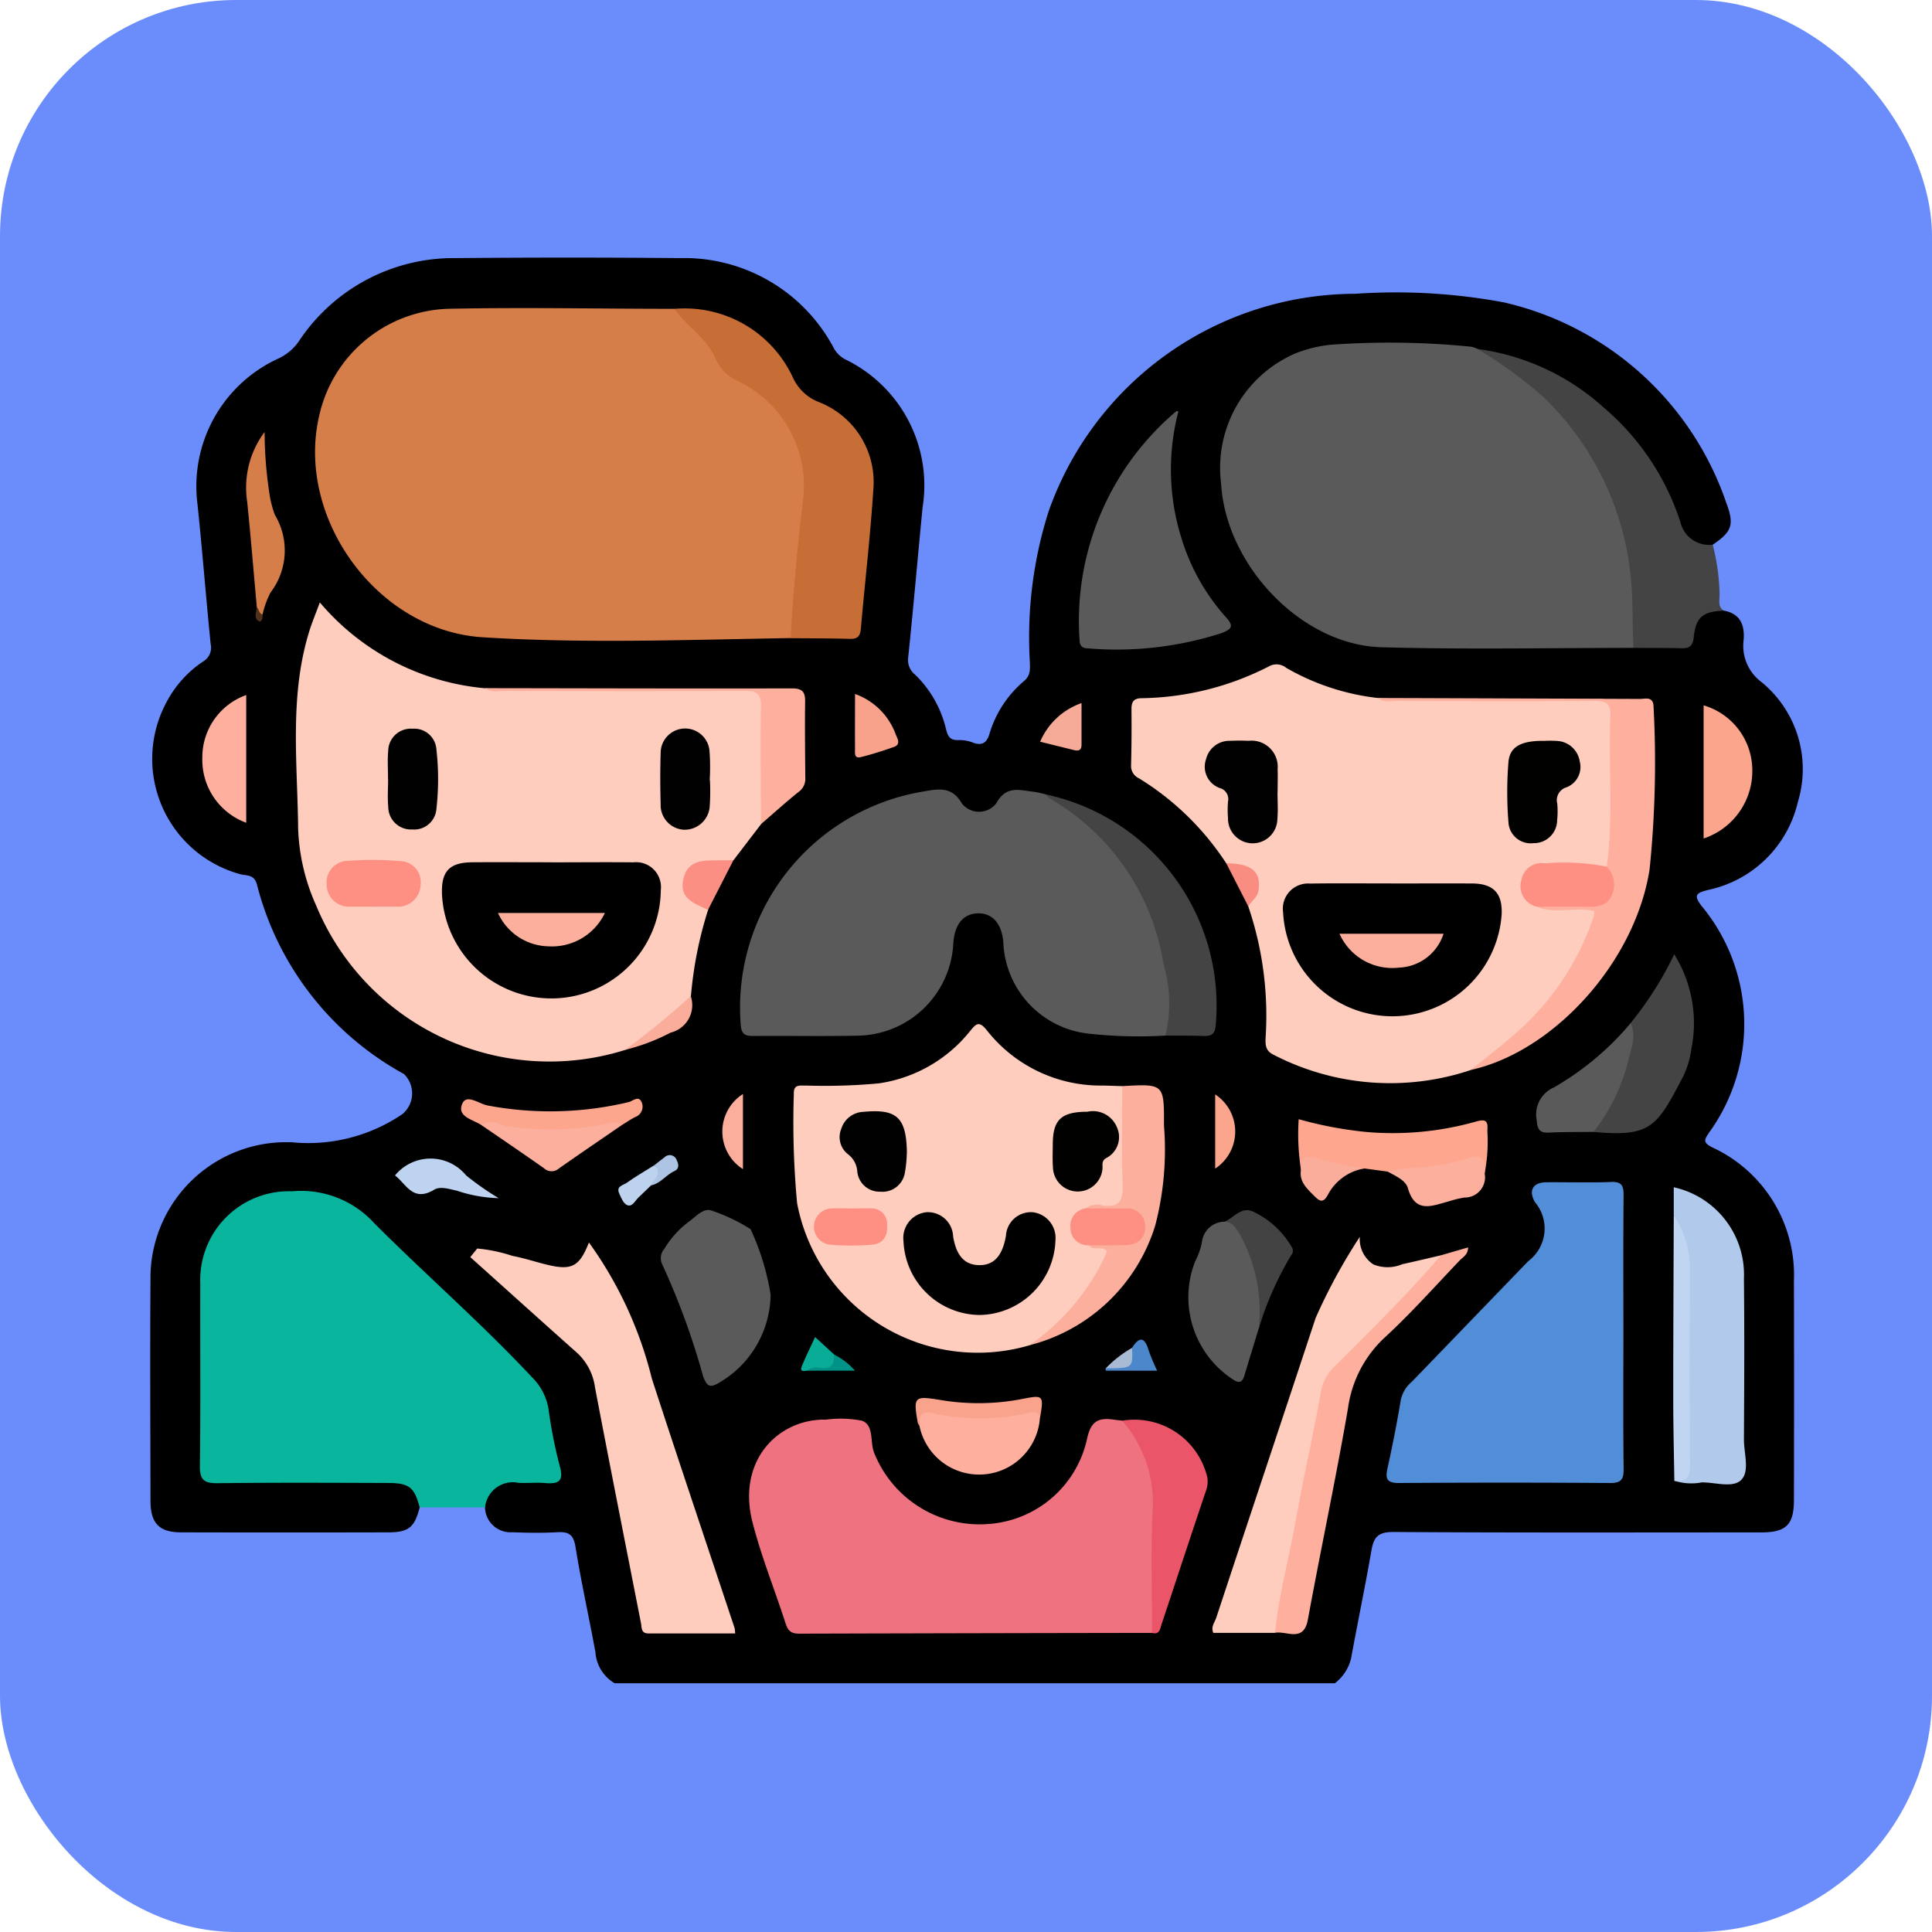 <svg xmlns="http://www.w3.org/2000/svg" xmlns:xlink="http://www.w3.org/1999/xlink" width="90" height="90" viewBox="0 0 90 90">
  <defs>
    <clipPath id="clip-path">
      <rect id="Rectangle_338759" data-name="Rectangle 338759" width="76.961" height="66.411" fill="none"/>
    </clipPath>
  </defs>
  <g id="_24" data-name="24" transform="translate(-8638 2760)">
    <rect id="Rectangle_338646" data-name="Rectangle 338646" width="90" height="90" rx="11" transform="translate(8638 -2760)" fill="#6b8dfc"/>
    <g id="Group_983645" data-name="Group 983645" transform="translate(8645 -2748)">
      <g id="Group_983644" data-name="Group 983644" clip-path="url(#clip-path)">
        <path id="Path_210755" data-name="Path 210755" d="M73.3,16.446c.778.135.981.69.926,1.364a2.1,2.1,0,0,0,.826,1.96,5.233,5.233,0,0,1,1.7,5.587,5.449,5.449,0,0,1-4.181,4.1c-.555.141-.7.236-.291.762a8.615,8.615,0,0,1,.342,10.533c-.235.345-.307.47.147.7a6.553,6.553,0,0,1,3.8,6.216q.012,5.1,0,10.2c0,1.161-.362,1.517-1.532,1.518-5.715,0-11.43.018-17.145-.02-.71,0-.9.254-1.007.87-.288,1.671-.64,3.331-.942,5a2.061,2.061,0,0,1-.76,1.176H21.632a1.815,1.815,0,0,1-.893-1.435c-.3-1.643-.667-3.274-.931-4.922-.093-.583-.329-.709-.855-.678-.692.04-1.39.03-2.084,0a1.188,1.188,0,0,1-1.276-1.155,1.083,1.083,0,0,1,1.065-1.279,13.813,13.813,0,0,1,1.621-.025c.472,0,.655-.189.557-.666-.2-.959-.371-1.922-.588-2.875a2.647,2.647,0,0,0-.753-1.236c-2.657-2.768-5.516-5.325-8.288-7.974a1.138,1.138,0,0,0-.732-.394,12.588,12.588,0,0,0-2.926.067,3.788,3.788,0,0,0-3,3.664c-.079,2.882-.017,5.767-.027,8.651,0,.708.434.766.972.765q3.63-.006,7.26,0a3.965,3.965,0,0,1,1,.066.965.965,0,0,1,.795,1.239c-.232.915-.508,1.155-1.444,1.158q-4.83.012-9.659,0c-1.035,0-1.434-.422-1.436-1.474-.005-3.426-.024-6.852,0-10.278A6.325,6.325,0,0,1,6.5,41.209a.507.507,0,0,1,.077,0A7.8,7.8,0,0,0,11.745,39.9a1.256,1.256,0,0,0,.072-1.868A14.011,14.011,0,0,1,4.968,29.2c-.13-.482-.5-.4-.771-.475A5.569,5.569,0,0,1,.762,20.7a5.159,5.159,0,0,1,1.686-1.876A.747.747,0,0,0,2.813,18c-.219-2.177-.387-4.36-.616-6.536A6.544,6.544,0,0,1,5.944,4.712,2.362,2.362,0,0,0,6.92,3.9,8.644,8.644,0,0,1,14.253.023q5.215-.046,10.431,0a7.881,7.881,0,0,1,7.156,4.19,1.294,1.294,0,0,0,.529.525,6.519,6.519,0,0,1,3.609,6.9c-.229,2.332-.428,4.666-.672,7a.873.873,0,0,0,.328.795,5.188,5.188,0,0,1,1.431,2.514c.086.359.193.548.592.528a1.743,1.743,0,0,1,.676.122c.414.155.633,0,.753-.39a5.152,5.152,0,0,1,1.62-2.485c.321-.27.273-.583.267-.905a19.362,19.362,0,0,1,.877-7A15.177,15.177,0,0,1,56.137,1.686a27.436,27.436,0,0,1,6.92.4,14.328,14.328,0,0,1,10.366,9.356c.378,1.006.252,1.331-.636,1.933-.781.253-1.326-.034-1.66-.975a12.4,12.4,0,0,0-1.991-3.623,11.467,11.467,0,0,0-7.443-4.366,28.643,28.643,0,0,0-6.846-.091,5.385,5.385,0,0,0-4.727,5.322,8.2,8.2,0,0,0,6.188,8.121,6.705,6.705,0,0,0,1.68.193q5.557,0,11.114,0c.536-.016,1.074-.026,1.608,0a.9.9,0,0,0,1.068-.71,1.058,1.058,0,0,1,1.52-.8" transform="translate(0 0)"/>
        <path id="Path_210756" data-name="Path 210756" d="M14.975,103.872c-.241-.931-.484-1.138-1.451-1.141-2.653-.009-5.306-.022-7.959.01-.629.007-.836-.149-.828-.809.037-2.833.008-5.668.018-8.5a4.131,4.131,0,0,1,4.27-4.289,4.621,4.621,0,0,1,3.848,1.5c2.419,2.42,5.006,4.671,7.347,7.176a2.678,2.678,0,0,1,.757,1.467,21.874,21.874,0,0,0,.521,2.648c.21.732-.065.852-.69.8-.409-.035-.825.015-1.236-.011a1.3,1.3,0,0,0-1.552,1.147l-3.043,0" transform="translate(-2.425 -45.648)" fill="#0ab59e"/>
        <path id="Path_210757" data-name="Path 210757" d="M138.2,20.914c-.971.037-1.3.294-1.4,1.243-.042.415-.2.519-.575.508-.744-.02-1.488-.013-2.233-.018-.371-.538-.179-1.147-.2-1.723a14.139,14.139,0,0,0-2.441-7.83,13.369,13.369,0,0,0-3.978-3.7c-.261-.162-.642-.248-.649-.672a10.932,10.932,0,0,1,5.908,2.751,11.721,11.721,0,0,1,3.548,5.318,1.372,1.372,0,0,0,1.506,1.049,10.128,10.128,0,0,1,.321,2.309c.006.264-.1.565.189.764" transform="translate(-64.901 -4.467)" fill="#444"/>
        <path id="Path_210758" data-name="Path 210758" d="M37.888,20.193c-4.785.078-9.575.263-14.354-.039-4.914-.311-8.718-5.579-7.6-10.335A6.366,6.366,0,0,1,21.9,4.855c3.523-.075,7.05,0,10.575,0a5.662,5.662,0,0,1,2.09,2.211,2.316,2.316,0,0,0,.96.961,5.6,5.6,0,0,1,3.085,6.151c-.238,1.752-.3,3.528-.5,5.288a1.185,1.185,0,0,1-.216.723" transform="translate(-8.061 -2.469)" fill="#d67e4a"/>
        <path id="Path_210759" data-name="Path 210759" d="M29.227,53.773a11.762,11.762,0,0,1-14.376-6.728,9.5,9.5,0,0,1-.841-3.586c-.033-3.078-.416-6.181.52-9.2.128-.414.3-.816.49-1.338a11.408,11.408,0,0,0,7.714,4,21.609,21.609,0,0,0,2.7.047c3.14.011,6.281,0,9.422,0,.833,0,.929.077.944.919.027,1.467.009,2.935.009,4.4a2.195,2.195,0,0,1-.236.965l-1.283,1.678a1.614,1.614,0,0,1-.96.2c-.5.041-1.008.118-1.148.706-.133.558.237.844.679,1.065.133.067.282.141.247.339a18.168,18.168,0,0,0-.8,4.02,7.454,7.454,0,0,1-3.072,2.512" transform="translate(-7.121 -16.858)" fill="#fecdbe"/>
        <path id="Path_210760" data-name="Path 210760" d="M114.176,8.413a20.927,20.927,0,0,1,3.087,2.251,13.472,13.472,0,0,1,4.056,8.379c.116,1.1.064,2.2.126,3.295-3.915,0-7.832.08-11.743-.03-3.751-.105-7.251-3.85-7.466-7.623A5.805,5.805,0,0,1,105.7,8.619a6,6,0,0,1,1.949-.423,37.983,37.983,0,0,1,6.241.113,1.24,1.24,0,0,1,.29.1" transform="translate(-52.352 -4.157)" fill="#5a5a5a"/>
        <path id="Path_210761" data-name="Path 210761" d="M109.49,57.732a11.814,11.814,0,0,1-9.2-.711c-.4-.193-.379-.5-.365-.833a15.782,15.782,0,0,0-.809-6.076.41.41,0,0,1,.033-.29c.412-1.065.323-1.238-.807-1.569a.552.552,0,0,1-.256-.152,12.936,12.936,0,0,0-4.058-3.953.627.627,0,0,1-.372-.608c.023-.875.027-1.751.019-2.626,0-.356.121-.5.492-.5A13.4,13.4,0,0,0,100.1,38.92a.708.708,0,0,1,.778.077,11.015,11.015,0,0,0,4.288,1.409c1.336.124,2.674.039,4.011.05q3.13.025,6.26-.005c.481,0,.753.146.76.632.03,2.138.085,4.276-.033,6.412a1.576,1.576,0,0,1-.166.591c-.16.335-.465.256-.74.248-.694-.02-1.389-.017-2.083-.007-.452.006-.9.059-1.06.581a.858.858,0,0,0,.484,1.026,5.965,5.965,0,0,0,2.049.142c.787.053.92.211.617.952a12.55,12.55,0,0,1-5.771,6.7" transform="translate(-47.966 -19.889)" fill="#fecdbe"/>
        <path id="Path_210762" data-name="Path 210762" d="M76.147,62.253a21.384,21.384,0,0,1-3.543-.086,4.458,4.458,0,0,1-4.009-4.287c-.085-.861-.514-1.337-1.187-1.32s-1.08.5-1.142,1.39a4.526,4.526,0,0,1-4.5,4.308c-1.6.032-3.193,0-4.789.014-.4,0-.589-.065-.615-.539a10.2,10.2,0,0,1,8.5-10.848c.654-.116,1.331-.273,1.8.552a1.017,1.017,0,0,0,1.612-.013c.461-.852,1.122-.592,1.781-.522a4.621,4.621,0,0,1,.526.118,10.511,10.511,0,0,1,5.772,8.766A8.735,8.735,0,0,1,76.5,61.47c-.026.3.007.633-.356.783" transform="translate(-28.857 -26.012)" fill="#5a5a5a"/>
        <path id="Path_210763" data-name="Path 210763" d="M75.956,120.846q-8.226.012-16.453.035c-.395,0-.524-.163-.631-.5-.505-1.565-1.127-3.1-1.533-4.688-.742-2.9,1.226-4.829,3.42-4.782a5.222,5.222,0,0,1,1.684.051c.57.222.359.984.561,1.49a5.289,5.289,0,0,0,5.319,3.321,5.057,5.057,0,0,0,4.593-3.936c.177-.865.538-1.032,1.265-.925.126.019.254.031.382.046a3.59,3.59,0,0,1,1.6,3.085c.1,2,.031,4,.027,6.006a1.133,1.133,0,0,1-.229.795" transform="translate(-29.284 -56.779)" fill="#ef7280"/>
        <path id="Path_210764" data-name="Path 210764" d="M72.431,88.153A8.563,8.563,0,0,1,61.6,81.534a40.777,40.777,0,0,1-.152-5.085c-.019-.467.283-.384.557-.394a27.6,27.6,0,0,0,3.39-.1,6.663,6.663,0,0,0,4.251-2.423c.283-.344.416-.527.8-.042a6.738,6.738,0,0,0,5.379,2.565c.308.006.616.018.924.027a1.386,1.386,0,0,1,.238,1.025q.013,1.7,0,3.4c-.009,1.211-.11,1.309-1.319,1.347-.1,0-.205.007-.3.02-.412.116-.814.273-.814.785,0,.431.337.6.7.711.1.026.2.05.3.071.7.147.757.231.456.854a7.877,7.877,0,0,1-3.579,3.858" transform="translate(-31.468 -37.486)" fill="#fecdbe"/>
        <path id="Path_210765" data-name="Path 210765" d="M129.085,95.3c0,2.111-.015,4.222.011,6.332.006.5-.121.661-.638.658q-4.9-.033-9.806,0c-.611.006-.663-.206-.55-.713q.35-1.58.618-3.178a1.534,1.534,0,0,1,.514-.83q2.708-2.806,5.416-5.611a1.9,1.9,0,0,0,.314-2.753c-.309-.537-.1-.919.532-.924,1-.008,2.009.027,3.011-.014.5-.02.591.174.587.623-.02,2.136-.009,4.273-.009,6.41" transform="translate(-60.461 -45.206)" fill="#528ed7"/>
        <path id="Path_210766" data-name="Path 210766" d="M36.081,94.039a18.323,18.323,0,0,1,2.933,6.344c1.262,3.879,2.567,7.744,3.853,11.616a1.738,1.738,0,0,1,.028.253c-1.355,0-2.7,0-4.044,0-.352,0-.3-.273-.346-.49-.716-3.655-1.442-7.308-2.139-10.966a2.665,2.665,0,0,0-.82-1.6c-1.669-1.485-3.328-2.982-4.99-4.474l.322-.4a7.294,7.294,0,0,1,1.637.342c.528.1,1.043.27,1.566.4,1.2.3,1.556.11,2-1.02" transform="translate(-15.648 -48.161)" fill="#fecdbe"/>
        <path id="Path_210767" data-name="Path 210767" d="M55.454,20.215q.192-3.255.588-6.491a5.4,5.4,0,0,0-3.05-5.486A2.008,2.008,0,0,1,51.949,7.18c-.405-.952-1.333-1.483-1.91-2.3A5.553,5.553,0,0,1,55.56,8.07a2.2,2.2,0,0,0,1.174,1.136,4,4,0,0,1,2.576,4.088c-.137,2.156-.391,4.3-.578,6.458-.03.343-.123.507-.5.5-.925-.028-1.852-.023-2.778-.032" transform="translate(-25.627 -2.491)" fill="#c76d36"/>
        <path id="Path_210768" data-name="Path 210768" d="M93.335,14.67a10.651,10.651,0,0,0,.145,5.92,9.8,9.8,0,0,0,2.07,3.67c.364.4.289.539-.188.732a15.951,15.951,0,0,1-6.244.716c-.246,0-.382-.106-.388-.366A12.786,12.786,0,0,1,93.24,14.658c.011-.01.043,0,.095.012" transform="translate(-45.439 -7.505)" fill="#5a5a5a"/>
        <path id="Path_210769" data-name="Path 210769" d="M104.331,111.95h-2.865c-.132-.266.062-.489.135-.709,1.535-4.653,3.092-9.3,4.625-13.951a26.129,26.129,0,0,1,2.062-3.789,1.407,1.407,0,0,0,.633,1.286,1.751,1.751,0,0,0,1.347-.011c.6-.131,1.2-.275,1.8-.413.072.338-.186.51-.366.716-1.3,1.489-2.693,2.894-4.117,4.265a3.34,3.34,0,0,0-1,1.849c-.635,3.225-1.227,6.458-1.9,9.677a2.086,2.086,0,0,1-.355,1.081" transform="translate(-51.942 -47.885)" fill="#fecdbe"/>
        <path id="Path_210770" data-name="Path 210770" d="M127.894,49.912c.311-2.328.072-4.668.166-7,.023-.6-.2-.729-.754-.725-3.06.023-6.119.013-9.179,0-.3,0-.622.1-.889-.134q6.1.02,12.189.044c.275,0,.645-.141.645.391a48.815,48.815,0,0,1-.186,7.551c-.67,4.294-4.432,8.471-8.32,9.341.691-.563,1.4-1.105,2.069-1.693a12.533,12.533,0,0,0,3.659-5.488.746.746,0,0,0,0-.221c-.881-.209-1.8.161-2.655-.2.42-.359.926-.186,1.4-.221.3-.022.614.007.919-.01.841-.047,1.073-.34.949-1.186a.735.735,0,0,1-.012-.449" transform="translate(-60.042 -21.538)" fill="#feaf9d"/>
        <path id="Path_210771" data-name="Path 210771" d="M145.472,90.078V88.77a4.171,4.171,0,0,1,3.269,4.261c.026,2.5.014,4.993,0,7.49,0,.639.272,1.457-.113,1.869s-1.219.12-1.854.129a2.552,2.552,0,0,1-1.277-.08,1.411,1.411,0,0,0,.492-1.228q-.02-4.286,0-8.572a12.365,12.365,0,0,0-.516-2.562" transform="translate(-74.502 -45.463)" fill="#b1c9eb"/>
        <path id="Path_210772" data-name="Path 210772" d="M53.865,94.873a4.808,4.808,0,0,1-2.353,4.081c-.449.276-.606.242-.793-.281a34.407,34.407,0,0,0-1.9-5.2.653.653,0,0,1,.091-.721A4.424,4.424,0,0,1,50.028,91.5c.334-.235.681-.654,1.055-.548a8.277,8.277,0,0,1,1.849.876,11.593,11.593,0,0,1,.933,3.05" transform="translate(-24.967 -46.569)" fill="#5a5a5a"/>
        <path id="Path_210773" data-name="Path 210773" d="M107.385,112.468c.191-1.784.665-3.516.98-5.277.355-1.988.806-3.958,1.164-5.945a2.119,2.119,0,0,1,.633-1.188c1.69-1.689,3.407-3.354,4.956-5.178l1.268-.368c-.006.348-.241.45-.386.6-1.152,1.208-2.266,2.46-3.491,3.591a5.5,5.5,0,0,0-1.719,3.309c-.567,3.285-1.264,6.547-1.866,9.826-.2,1.107-.988.521-1.54.628" transform="translate(-54.996 -48.403)" fill="#feaf9d"/>
        <path id="Path_210774" data-name="Path 210774" d="M91.093,62.493A6.465,6.465,0,0,0,91,59.157a10.843,10.843,0,0,0-5.323-7.723.785.785,0,0,1-.151-.172A10.059,10.059,0,0,1,93.435,62c-.03.42-.192.527-.567.513-.591-.02-1.184-.014-1.775-.02" transform="translate(-43.802 -26.253)" fill="#444"/>
        <path id="Path_210775" data-name="Path 210775" d="M86.574,84.766a.885.885,0,0,1,.8-.131c.764.1.949-.225.924-.948-.053-1.536-.017-3.075-.017-4.614,1.947-.11,1.953-.11,1.943,1.834a13.966,13.966,0,0,1-.406,4.653,8.262,8.262,0,0,1-5.857,5.583,10.567,10.567,0,0,0,3.463-4.032c.051-.115.1-.232.149-.35-.242-.275-.637.014-.845-.274.29-.3.667-.2,1.016-.221a3.428,3.428,0,0,0,.839-.068.6.6,0,0,0,.481-.534.576.576,0,0,0-.488-.6,5.4,5.4,0,0,0-1.223-.071c-.276-.016-.572.024-.783-.224" transform="translate(-43.002 -40.477)" fill="#fdaf9d"/>
        <path id="Path_210776" data-name="Path 210776" d="M139.5,69.732a16.181,16.181,0,0,0,2.035-3.208,6.066,6.066,0,0,1,.8,4.4,4.149,4.149,0,0,1-.4,1.322c-1.213,2.311-1.473,2.8-4.169,2.552a.571.571,0,0,1,.132-.571,8.9,8.9,0,0,0,1.6-4.493" transform="translate(-70.543 -34.069)" fill="#444"/>
        <path id="Path_210777" data-name="Path 210777" d="M102.363,96.984c-.224.734-.451,1.467-.67,2.2-.108.362-.291.339-.557.154A4.57,4.57,0,0,1,99.4,93.86a3.471,3.471,0,0,0,.313-.865,1.072,1.072,0,0,1,1.071-.99c.5-.178.689.2.88.52a5.505,5.505,0,0,1,.7,4.46" transform="translate(-50.727 -47.096)" fill="#5a5a5a"/>
        <path id="Path_210778" data-name="Path 210778" d="M94.2,120.923c0-1.877-.063-3.756.022-5.629a5.819,5.819,0,0,0-1.415-4.256,3.485,3.485,0,0,1,3.9,2.4,1.226,1.226,0,0,1,.02.817c-.706,2.086-1.387,4.18-2.086,6.269-.066.2-.086.494-.438.4" transform="translate(-47.532 -56.856)" fill="#ea5569"/>
        <path id="Path_210779" data-name="Path 210779" d="M113.8,84.713l-1.089-.147a6.947,6.947,0,0,1-2.238-.253c-.342-.1-.5.159-.721.318a10.668,10.668,0,0,1-.107-2.36,18.247,18.247,0,0,0,3.208.6,14.251,14.251,0,0,0,5.039-.487c.48-.142.582-.024.541.423a7.774,7.774,0,0,1-.125,1.984.9.9,0,0,0-1.167-.374,8.045,8.045,0,0,1-3.34.3" transform="translate(-56.147 -42.134)" fill="#fea68e"/>
        <path id="Path_210780" data-name="Path 210780" d="M44.836,47.449c0-1.827-.032-3.655,0-5.481.01-.592-.187-.733-.751-.73-3.731.02-7.461.01-11.193,0-.3,0-.621.1-.891-.127,4.761.007,9.521.022,14.282.011.492,0,.618.173.611.624-.016,1.184,0,2.368.009,3.553a.739.739,0,0,1-.317.649c-.6.48-1.169,1-1.751,1.5" transform="translate(-16.389 -21.054)" fill="#feaf9d"/>
        <path id="Path_210781" data-name="Path 210781" d="M79.032,110.342a2.838,2.838,0,0,1-5.609.323c-.07-.791.008-.911.735-.79a12.588,12.588,0,0,0,4.2-.007c.317-.053.782-.154.67.474" transform="translate(-37.592 -56.247)" fill="#feaf9d"/>
        <path id="Path_210782" data-name="Path 210782" d="M136.749,73.1c.312.67-.031,1.3-.158,1.927a8.723,8.723,0,0,1-1.571,3.137c-.691.009-1.384,0-2.073.034-.444.023-.54-.158-.574-.576a1.378,1.378,0,0,1,.8-1.528,13.3,13.3,0,0,0,3.576-2.994" transform="translate(-67.788 -37.437)" fill="#5a5a5a"/>
        <path id="Path_210783" data-name="Path 210783" d="M148.322,48.951v-6.2a3.153,3.153,0,0,1,2.267,2.969,3.31,3.31,0,0,1-2.267,3.233" transform="translate(-75.961 -21.893)" fill="#fca58d"/>
        <path id="Path_210784" data-name="Path 210784" d="M7.016,47.721a3.119,3.119,0,0,1-2.044-3.028,3.075,3.075,0,0,1,2.044-2.921Z" transform="translate(-2.546 -21.394)" fill="#feaf9d"/>
        <path id="Path_210785" data-name="Path 210785" d="M145.446,91.451a4.467,4.467,0,0,1,.754,2.532c-.017,3.032-.022,6.065.008,9.1.005.581-.167.811-.735.735-.018-1.278-.051-2.556-.051-3.834,0-2.843.015-5.686.024-8.528" transform="translate(-74.476 -46.836)" fill="#bfd5f1"/>
        <path id="Path_210786" data-name="Path 210786" d="M9.666,24.823c-.148-1.64-.282-3.282-.449-4.921a4.323,4.323,0,0,1,.811-3.248,19.021,19.021,0,0,0,.205,2.731,5.105,5.105,0,0,0,.269,1.121,3.227,3.227,0,0,1-.2,3.629,4.211,4.211,0,0,0-.366,1.01c-.318.086-.169-.225-.273-.322" transform="translate(-4.702 -8.53)" fill="#d57e49"/>
        <path id="Path_210787" data-name="Path 210787" d="M30.652,81.564c-.389-.279-1.173-.387-.919-1.006.2-.485.784,0,1.181.074a15.729,15.729,0,0,0,6.574-.157c.192-.046.452-.32.6-.006a.515.515,0,0,1-.291.7c-.226.114-.436.26-.653.392a12.948,12.948,0,0,1-6.489,0" transform="translate(-15.202 -41.135)" fill="#fda68e"/>
        <path id="Path_210788" data-name="Path 210788" d="M31.669,82.695c.389-.369.788-.014,1.155.033a13.564,13.564,0,0,0,4.846-.148.426.426,0,0,1,.487.116c-.968.666-1.942,1.326-2.9,2a.513.513,0,0,1-.684,0c-.961-.677-1.934-1.337-2.9-2" transform="translate(-16.219 -42.266)" fill="#fdaf9d"/>
        <path id="Path_210789" data-name="Path 210789" d="M104.188,96.47a7.391,7.391,0,0,0-.864-4.358c-.181-.285-.321-.589-.712-.621.418-.2.777-.7,1.287-.48a4.068,4.068,0,0,1,1.84,1.688.3.3,0,0,1-.04.356,15.285,15.285,0,0,0-1.511,3.416" transform="translate(-52.552 -46.582)" fill="#434343"/>
        <path id="Path_210790" data-name="Path 210790" d="M118.175,86.54c1.006-.246,2.063-.136,3.061-.437.194-.059.4-.081.588-.157.687-.281.917,0,.858.669a.943.943,0,0,1-.945,1.132,5.4,5.4,0,0,0-.747.184c-.758.2-1.54.575-1.883-.621-.109-.378-.577-.562-.933-.771" transform="translate(-60.522 -43.961)" fill="#fdaf9d"/>
        <path id="Path_210791" data-name="Path 210791" d="M23.372,86.813a2.139,2.139,0,0,1,3.311,0A13.353,13.353,0,0,0,28.2,87.873a6.6,6.6,0,0,1-1.949-.349c-.359-.075-.768-.218-1.055-.045-.994.6-1.306-.274-1.826-.665" transform="translate(-11.97 -44.058)" fill="#bed3ef"/>
        <path id="Path_210792" data-name="Path 210792" d="M78.868,109.81c-.055-.364-.252-.336-.556-.271a10.056,10.056,0,0,1-4.346.023c-.627-.14-.719.072-.706.57a.445.445,0,0,1-.078-.13c-.215-1.232-.165-1.268,1.03-1.074a10.717,10.717,0,0,0,3.816-.04c1.02-.2,1.031-.19.841.921" transform="translate(-37.428 -55.715)" fill="#f9a38c"/>
        <path id="Path_210793" data-name="Path 210793" d="M67.285,41.665a3.131,3.131,0,0,1,1.9,1.886c.071.18.259.46-.083.582-.5.179-1.016.341-1.534.472-.342.086-.277-.21-.279-.393-.008-.815,0-1.629,0-2.547" transform="translate(-34.458 -21.338)" fill="#f8a28b"/>
        <path id="Path_210794" data-name="Path 210794" d="M52.011,59.851c-.62-.289-1.357-.512-1.15-1.432.213-.947,1-.862,1.72-.875.2,0,.409,0,.613,0l-1.183,2.31" transform="translate(-26.03 -29.469)" fill="#fc8f83"/>
        <path id="Path_210795" data-name="Path 210795" d="M109.863,86.465c-.008-.491.09-.742.7-.548a21.984,21.984,0,0,0,2.259.482,2.348,2.348,0,0,0-1.688,1.193c-.242.465-.408.337-.7.042-.332-.337-.656-.643-.573-1.17" transform="translate(-56.258 -43.968)" fill="#fbad9b"/>
        <path id="Path_210796" data-name="Path 210796" d="M84.973,44.334a3.254,3.254,0,0,1,1.927-1.8c0,.7,0,1.315,0,1.933,0,.322-.194.3-.414.242-.487-.122-.976-.241-1.513-.373" transform="translate(-43.518 -21.782)" fill="#f6aa98"/>
        <path id="Path_210797" data-name="Path 210797" d="M55.585,83.365a2.074,2.074,0,0,1,0-3.5Z" transform="translate(-27.975 -40.902)" fill="#fcae9c"/>
        <path id="Path_210798" data-name="Path 210798" d="M101.685,79.9a2.067,2.067,0,0,1,0,3.456Z" transform="translate(-52.077 -40.918)" fill="#fba58d"/>
        <path id="Path_210799" data-name="Path 210799" d="M45.312,73.029a37.318,37.318,0,0,0,3.072-2.512,1.316,1.316,0,0,1-.937,1.7,9.458,9.458,0,0,1-2.134.807" transform="translate(-23.206 -36.114)" fill="#faad9b"/>
        <path id="Path_210800" data-name="Path 210800" d="M102.739,57.829c1.186.013,1.629.392,1.508,1.251-.048.341-.33.5-.479.76l-1.029-2.011" transform="translate(-52.617 -29.616)" fill="#fa8d81"/>
        <path id="Path_210801" data-name="Path 210801" d="M46.222,87.607c-.2.192-.4.381-.6.576-.157.156-.287.453-.526.34-.173-.081-.278-.348-.367-.553-.142-.326.2-.369.355-.481.412-.293.851-.546,1.28-.816.444.359.435.419-.142.934" transform="translate(-22.89 -44.389)" fill="#bcd2ed"/>
        <path id="Path_210802" data-name="Path 210802" d="M92.45,103.7c.363-.574.6-.468.777.131a9.438,9.438,0,0,0,.391.935H91.285c-.024,0-.068-.008-.07-.018a.319.319,0,0,1,.01-.095c.462-.248,1.136-.225,1.225-.953" transform="translate(-46.714 -52.914)" fill="#4d87cb"/>
        <path id="Path_210803" data-name="Path 210803" d="M62.431,104.642c-.15.018-.355.062-.251-.2.178-.443.393-.873.62-1.368l.871.8c.221.454.141.717-.424.711a2.138,2.138,0,0,0-.815.05" transform="translate(-31.83 -52.79)" fill="#09ac97"/>
        <path id="Path_210804" data-name="Path 210804" d="M47.825,87.111c.143-.3.548-.553.142-.934.159-.122.314-.249.476-.367a.341.341,0,0,1,.569.115c.1.195.136.409-.106.522-.388.18-.642.574-1.082.664" transform="translate(-24.493 -43.892)" fill="#adc4e4"/>
        <path id="Path_210805" data-name="Path 210805" d="M62.724,105.485a.726.726,0,0,1,.65-.128c.5.05.632-.2.589-.633a3.173,3.173,0,0,1,.989.761Z" transform="translate(-32.123 -53.633)" fill="#019287"/>
        <path id="Path_210806" data-name="Path 210806" d="M92.462,104.1c.037.946.037.946-1.225.953a5.464,5.464,0,0,1,1.225-.953" transform="translate(-46.726 -53.312)" fill="#a7bbd4"/>
        <path id="Path_210807" data-name="Path 210807" d="M10.117,33.4c.119.083.087.3.273.322.011.153-.046.387-.175.322-.259-.129-.118-.416-.1-.644" transform="translate(-5.153 -17.104)" fill="#52311c"/>
        <path id="Path_210808" data-name="Path 210808" d="M32.977,57.74c1.261,0,2.522-.013,3.782,0a1.16,1.16,0,0,1,1.286,1.289,5.1,5.1,0,0,1-10.192.232c-.051-1.1.333-1.516,1.418-1.524,1.235-.009,2.47,0,3.706,0" transform="translate(-14.262 -29.569)"/>
        <path id="Path_210809" data-name="Path 210809" d="M51.011,47.376A10.834,10.834,0,0,1,51,48.61a1.172,1.172,0,0,1-1.2,1.073,1.145,1.145,0,0,1-1.085-1.177c-.023-.8-.025-1.6,0-2.392a1.14,1.14,0,0,1,2.274-.123A10.182,10.182,0,0,1,51,47.376h.008" transform="translate(-24.939 -23.031)" fill="#010101"/>
        <path id="Path_210810" data-name="Path 210810" d="M22.69,47.327c0-.437-.031-.877.008-1.31a1.052,1.052,0,0,1,1.132-1.03,1.034,1.034,0,0,1,1.114.965,12.284,12.284,0,0,1,0,2.77,1.036,1.036,0,0,1-1.121.957A1.058,1.058,0,0,1,22.7,48.638c-.04-.434-.007-.873-.007-1.31" transform="translate(-11.614 -23.04)" fill="#010101"/>
        <path id="Path_210811" data-name="Path 210811" d="M19.037,59.69c-.361,0-.721,0-1.082,0a1.036,1.036,0,0,1-1.116-1.042,1,1,0,0,1,.982-1.09,14.594,14.594,0,0,1,2.391.011.983.983,0,0,1,1,1.131,1.052,1.052,0,0,1-1.169.989c-.335,0-.67,0-1,0" transform="translate(-8.622 -29.456)" fill="#fd8f83"/>
        <path id="Path_210812" data-name="Path 210812" d="M113.2,59.757c1.261,0,2.522-.008,3.783,0,.987.008,1.406.458,1.365,1.435a5.1,5.1,0,0,1-10.182-.1,1.173,1.173,0,0,1,1.251-1.331c1.261-.02,2.522-.005,3.783-.006" transform="translate(-55.395 -30.601)"/>
        <path id="Path_210813" data-name="Path 210813" d="M131.265,46.141a5.2,5.2,0,0,1,.617,0,1.126,1.126,0,0,1,1.065.956,1.015,1.015,0,0,1-.616,1.205.625.625,0,0,0-.431.759,4.035,4.035,0,0,1-.005.771,1.078,1.078,0,0,1-1.1,1.071,1.039,1.039,0,0,1-1.17-.99,17.467,17.467,0,0,1,0-2.776c.058-.73.591-1.006,1.642-1" transform="translate(-66.357 -23.626)" fill="#010100"/>
        <path id="Path_210814" data-name="Path 210814" d="M104.089,48.543c0,.412.03.826-.007,1.235a1.15,1.15,0,1,1-2.3-.043,4.965,4.965,0,0,1,0-.771.532.532,0,0,0-.384-.632A1.052,1.052,0,0,1,100.756,47a1.121,1.121,0,0,1,1.137-.868c.282-.013.566-.013.849,0a1.219,1.219,0,0,1,1.351,1.332c.015.36,0,.72,0,1.081h-.006" transform="translate(-51.577 -23.622)" fill="#010101"/>
        <path id="Path_210815" data-name="Path 210815" d="M134.872,57.971a1.223,1.223,0,0,1,.223,1.353c-.243.525-.749.524-1.254.511-.74-.02-1.481,0-2.222,0a.975.975,0,0,1-.724-1.248.945.945,0,0,1,1.084-.771,10.394,10.394,0,0,1,2.894.154" transform="translate(-67.02 -29.597)" fill="#fd8f83"/>
        <path id="Path_210816" data-name="Path 210816" d="M75.477,95.935a3.585,3.585,0,0,1-3.556-3.446,1.2,1.2,0,0,1,1.085-1.342,1.175,1.175,0,0,1,1.227,1.122c.143.9.536,1.333,1.205,1.344.693.012,1.1-.432,1.257-1.382a1.165,1.165,0,0,1,1.255-1.082A1.206,1.206,0,0,1,79,92.452a3.59,3.59,0,0,1-3.526,3.483" transform="translate(-36.833 -46.678)"/>
        <path id="Path_210817" data-name="Path 210817" d="M68.958,83.433a5.936,5.936,0,0,1-.1.987,1.057,1.057,0,0,1-1.141.837,1.039,1.039,0,0,1-1.066-.924,1.1,1.1,0,0,0-.433-.819,1.009,1.009,0,0,1-.314-1.186,1.121,1.121,0,0,1,1.031-.79c1.562-.147,2,.258,2.026,1.9" transform="translate(-33.714 -41.744)" fill="#010101"/>
        <path id="Path_210818" data-name="Path 210818" d="M87.779,81.549a1.206,1.206,0,0,1,1.378.722,1.1,1.1,0,0,1-.519,1.447c-.23.149-.121.366-.161.554a1.156,1.156,0,0,1-2.3-.129c-.027-.358-.01-.719-.008-1.078.006-1.138.385-1.513,1.611-1.516" transform="translate(-44.127 -41.76)" fill="#010100"/>
        <path id="Path_210819" data-name="Path 210819" d="M88.564,90.782l1.846.01a.825.825,0,0,1,.928.812c.028.583-.352.876-.924.89s-1.127.007-1.691.009a.809.809,0,0,1-.865-.787.828.828,0,0,1,.707-.934" transform="translate(-44.992 -46.493)" fill="#fd8f83"/>
        <path id="Path_210820" data-name="Path 210820" d="M65.091,90.784c.307,0,.614-.007.92,0a.714.714,0,0,1,.764.768c.038.526-.183.876-.691.919a11.535,11.535,0,0,1-1.99,0,.847.847,0,0,1,.078-1.684c.3-.02.613,0,.92,0" transform="translate(-32.453 -46.491)" fill="#fd8f83"/>
        <path id="Path_210821" data-name="Path 210821" d="M38.18,62.58a2.73,2.73,0,0,1-2.64,1.553A2.642,2.642,0,0,1,33.2,62.58Z" transform="translate(-17.002 -32.05)" fill="#fdaf9d"/>
        <path id="Path_210822" data-name="Path 210822" d="M113.551,64.561H118.4a2.272,2.272,0,0,1-2.084,1.579,2.689,2.689,0,0,1-2.764-1.58" transform="translate(-58.154 -33.064)" fill="#fcae9c"/>
      </g>
    </g>
  </g>
</svg>
